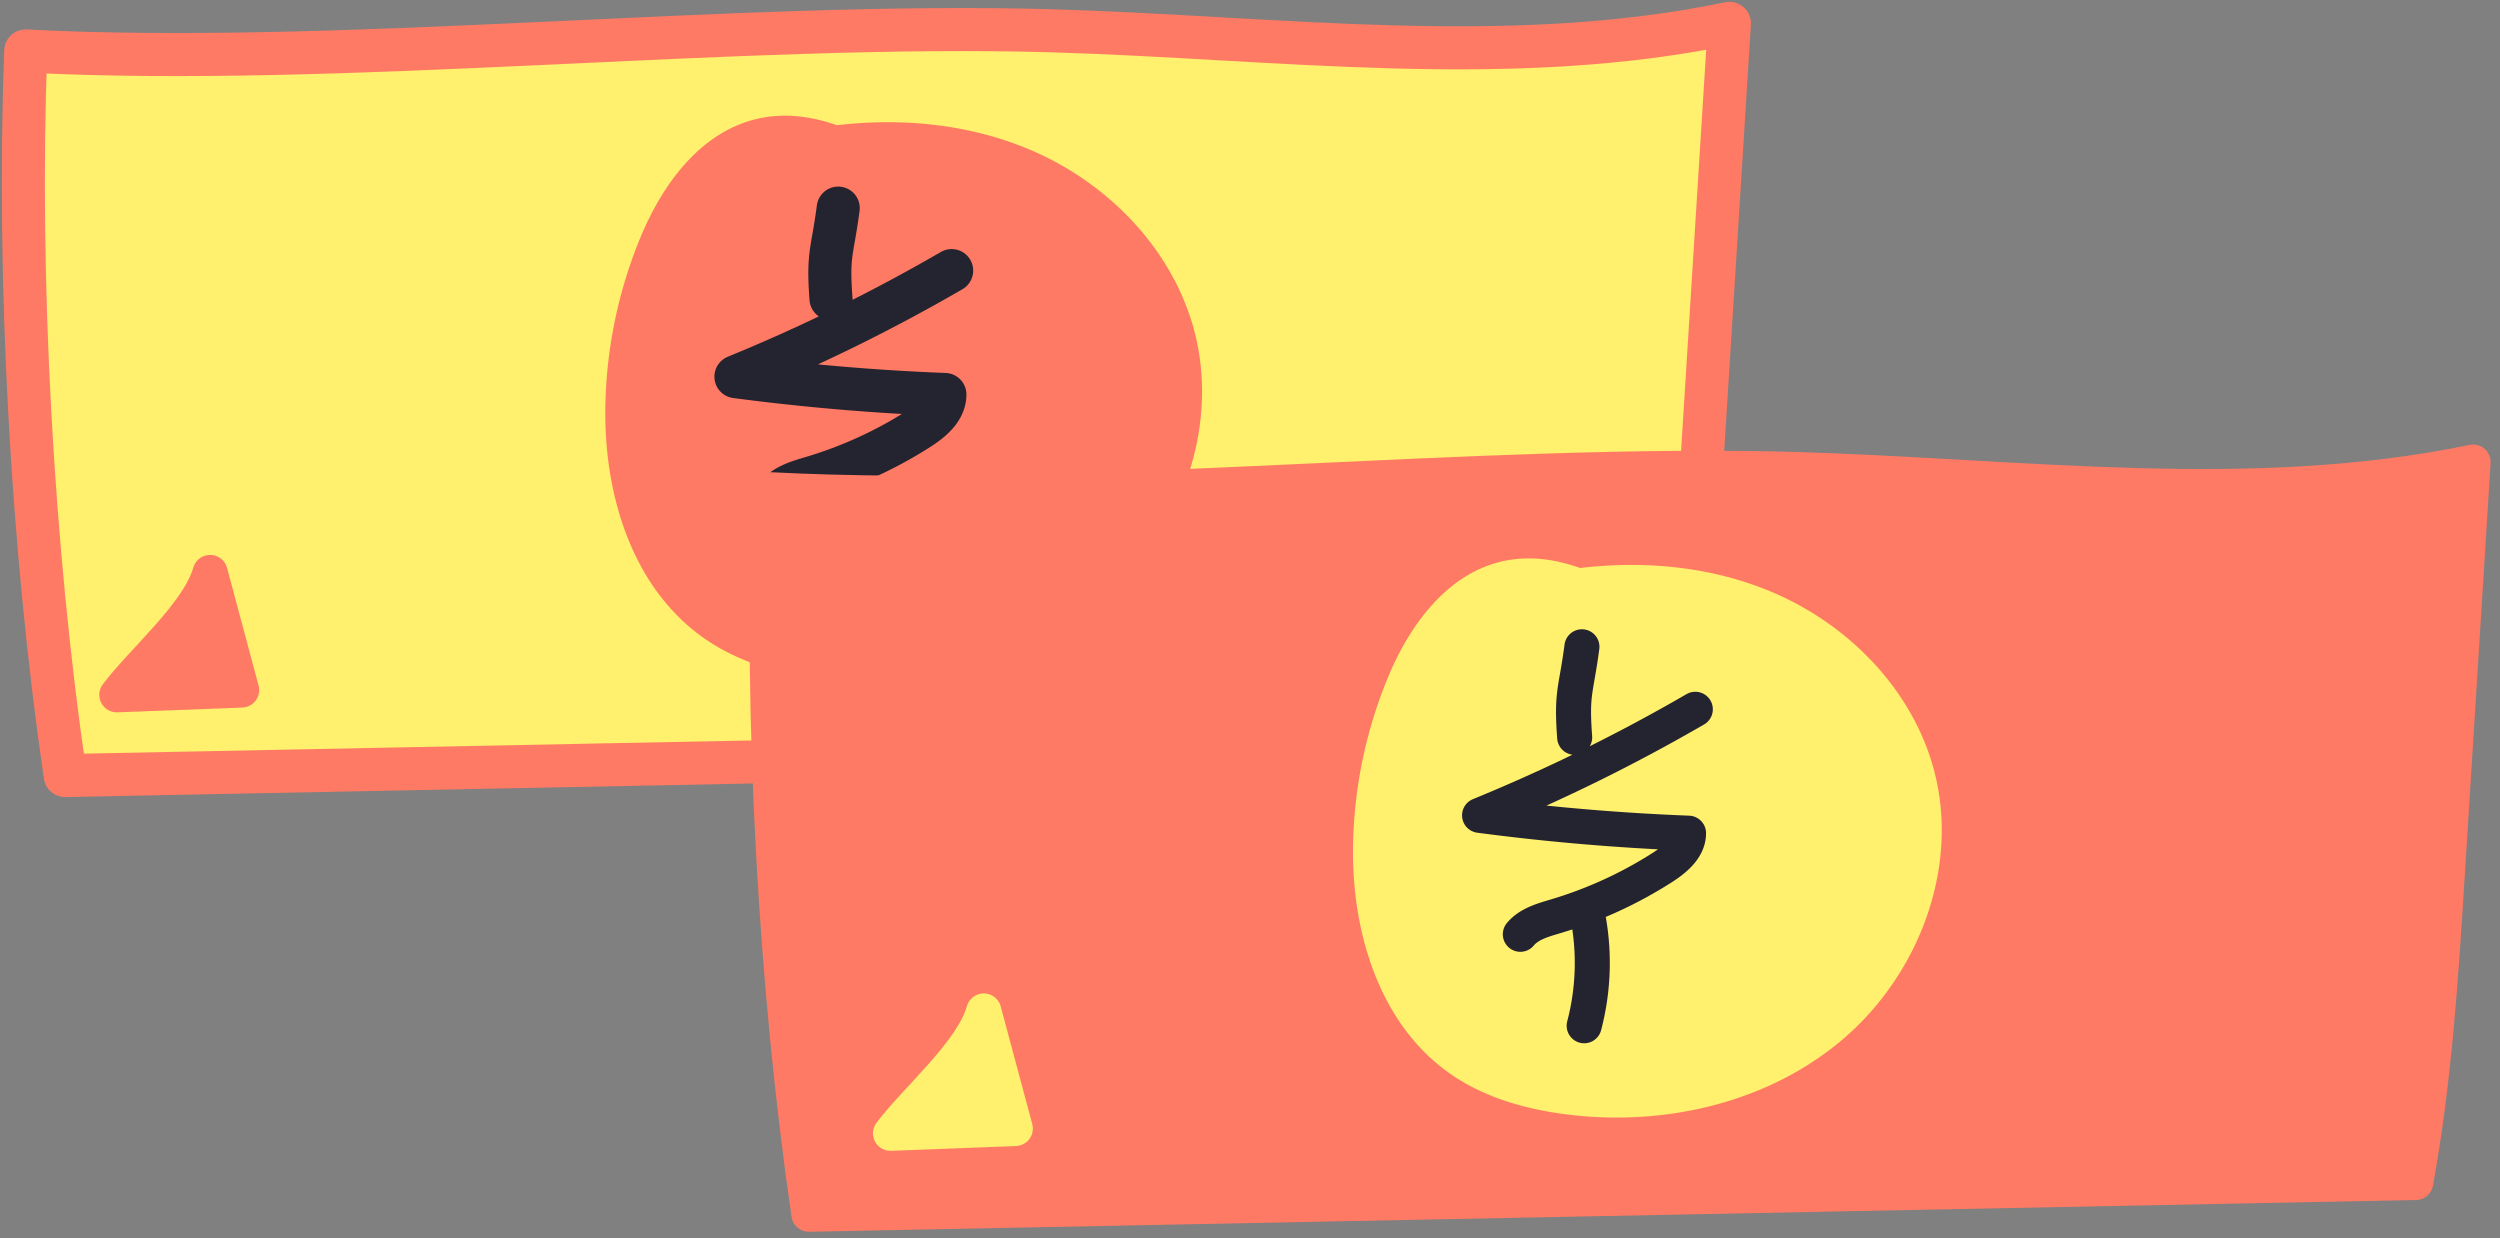 <svg xmlns="http://www.w3.org/2000/svg" width="214" height="106" fill="none">
  <rect width="100%" height="100%" fill="#808080" stroke="none"/>
  <path fill="#FFF06E" stroke="#FF7A64" stroke-linecap="round" stroke-linejoin="round" stroke-miterlimit="10" stroke-width="3.685" d="M2.202 4.364c-.73 19.528.55 42.686 3.379 62.022l137.544-2.719c1.599-8.748 2.158-17.649 2.713-26.525L148.038 2c-18.943 3.944-38.537 1.214-57.878.64-27.05-.801-60.933 3.129-87.958 1.724z"/>
  <path fill="#FF7A64" d="M75.619 14.697c-3.04-1.808-6.506-3.446-9.985-2.813-4.425.805-7.398 5.006-9.117 9.162a37.8 37.8 0 0 0-2.86 14.177c-.041 6.763 2.139 14.05 7.69 17.915 2.7 1.88 5.969 2.789 9.232 3.208 7.896 1.013 16.326-.864 22.42-5.984 6.097-5.12 9.449-13.656 7.501-21.374-1.63-6.455-6.734-11.736-12.842-14.385-6.108-2.65-13.094-2.847-19.597-1.417"/>
  <path stroke="#FF7A64" stroke-linecap="round" stroke-linejoin="round" stroke-miterlimit="10" stroke-width="3.685" d="M75.619 14.697c-3.04-1.808-6.506-3.446-9.985-2.813-4.425.805-7.398 5.006-9.117 9.162a37.8 37.8 0 0 0-2.86 14.177c-.041 6.763 2.139 14.05 7.69 17.915 2.7 1.88 5.969 2.789 9.232 3.208 7.896 1.013 16.326-.864 22.42-5.984 6.097-5.12 9.449-13.656 7.501-21.374-1.63-6.455-6.734-11.736-12.842-14.385-6.108-2.65-13.094-2.847-19.597-1.417"/>
  <path stroke="#242430" stroke-linecap="round" stroke-linejoin="round" stroke-miterlimit="10" stroke-width="3.685" d="M81.462 23.163a150.387 150.387 0 0 1-18.466 9.08 193.613 193.613 0 0 0 17.886 1.525c.003 1.288-1.156 2.244-2.24 2.938a36.007 36.007 0 0 1-9.1 4.166c-1.112.332-2.317.656-3.057 1.55m4.647-16.859c-.289-3.872.111-3.901.62-7.75m.421 22.647a21.164 21.164 0 0 1-.228 9.792"/>
  <path fill="#FF7A64" stroke="#FF7A64" stroke-linecap="round" stroke-linejoin="round" stroke-miterlimit="10" stroke-width="2.999" d="M65.862 41.917c-.73 19.528.55 42.686 3.379 62.022l137.544-2.719c1.599-8.748 2.158-17.649 2.713-26.525l2.2-35.142c-18.943 3.944-38.537 1.214-57.878.64-27.049-.8-60.933 3.128-87.958 1.724z"/>
  <path fill="#FFF06E" d="M139.279 52.25c-3.039-1.808-6.506-3.446-9.985-2.813-4.425.805-7.398 5.006-9.117 9.162a37.8 37.8 0 0 0-2.86 14.177c-.041 6.763 2.139 14.051 7.69 17.915 2.7 1.88 5.969 2.789 9.232 3.208 7.896 1.013 16.326-.864 22.421-5.984 6.095-5.12 9.448-13.656 7.501-21.374-1.629-6.455-6.734-11.736-12.842-14.385-6.108-2.649-13.094-2.847-19.597-1.417"/>
  <path stroke="#FFF06E" stroke-linecap="round" stroke-linejoin="round" stroke-miterlimit="10" stroke-width="2.999" d="M139.279 52.25c-3.039-1.808-6.506-3.446-9.985-2.813-4.425.805-7.398 5.006-9.117 9.162a37.8 37.8 0 0 0-2.86 14.177c-.041 6.763 2.139 14.051 7.69 17.915 2.7 1.88 5.969 2.789 9.232 3.208 7.896 1.013 16.326-.864 22.421-5.984 6.095-5.12 9.448-13.656 7.501-21.374-1.629-6.455-6.734-11.736-12.842-14.385-6.108-2.649-13.094-2.847-19.597-1.417"/>
  <path stroke="#242430" stroke-linecap="round" stroke-linejoin="round" stroke-miterlimit="10" stroke-width="2.999" d="M145.118 60.715a150.387 150.387 0 0 1-18.466 9.079 193.642 193.642 0 0 0 17.886 1.526c.003 1.288-1.156 2.244-2.241 2.938a36.007 36.007 0 0 1-9.099 4.166c-1.112.332-2.317.656-3.057 1.55m4.651-16.859c-.289-3.872.111-3.9.62-7.75m.422 22.648a21.151 21.151 0 0 1-.229 9.791"/>
  <path fill="#FFF06E" stroke="#FFF06E" stroke-linecap="round" stroke-linejoin="round" stroke-miterlimit="10" stroke-width="2.999" d="M76.227 97.012l10.685-.409-2.7-10.068c-.997 3.523-5.786 7.55-7.985 10.477z"/>
  <path fill="#FF7A64" stroke="#FF7A64" stroke-linecap="round" stroke-linejoin="round" stroke-miterlimit="10" stroke-width="2.999" d="M10 59.477l10.685-.409L17.986 49c-.998 3.523-5.787 7.55-7.986 10.477z"/>
</svg>
